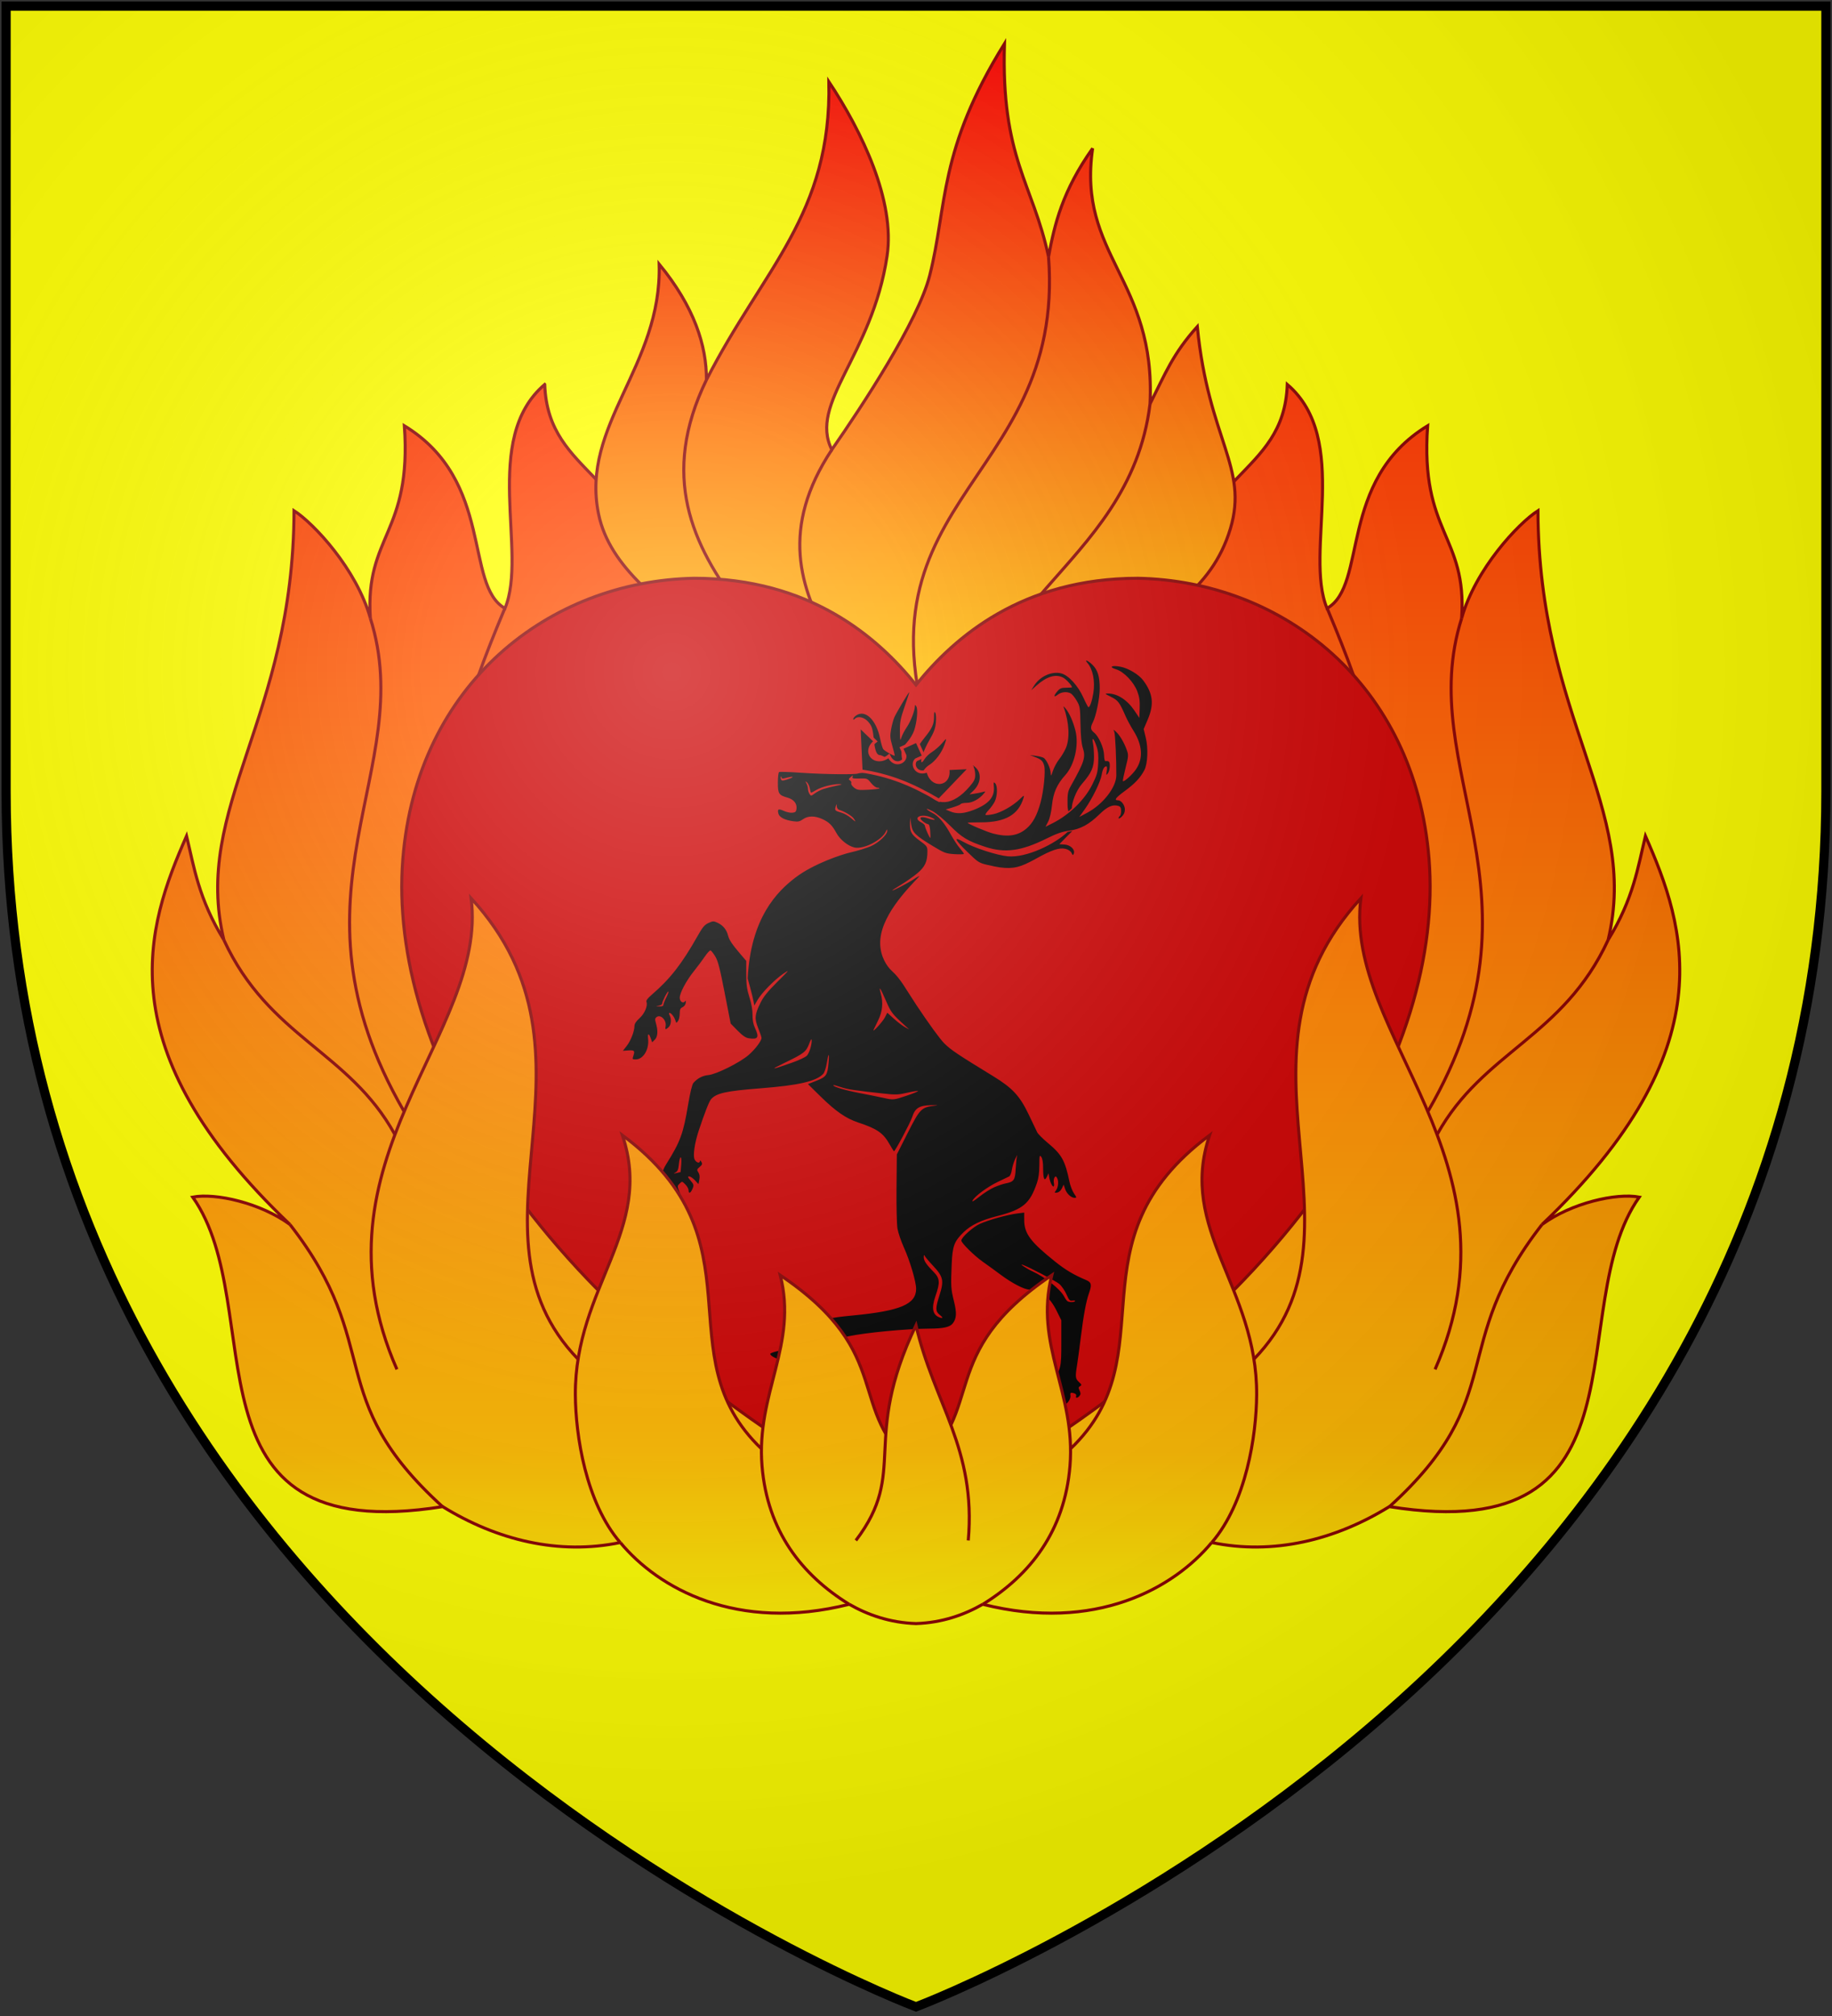 <?xml version="1.0" encoding="UTF-8"?>
<svg xmlns="http://www.w3.org/2000/svg" xmlns:xlink="http://www.w3.org/1999/xlink" width="600" height="660">
<rect width="100%" height="100%" fill="#333333" stroke="none"/>
<defs>
  <radialGradient id="rg" gradientUnits="userSpaceOnUse" cx="220" cy="220" r="405">
    <stop style="stop-color:#fff;stop-opacity:.3" offset="0"/>
    <stop style="stop-color:#fff;stop-opacity:.2" offset=".2"/>
    <stop style="stop-color:#666;stop-opacity:.1" offset=".6"/>
    <stop style="stop-color:#000;stop-opacity:.13" offset="1"/>
  </radialGradient>
  <linearGradient id="flame" gradientUnits="userSpaceOnUse" x1="0%" y1="0%" x2="0%" y2="80%">
    <stop offset="0%" style="stop-color:#f00;" />
    <stop offset="90%" style="stop-color:#fb0;" />
    <stop offset="100%" style="stop-color:#fe0;" />
  </linearGradient>
  <linearGradient id="flame2" x1="0%" y1="0%" x2="0%" y2="100%">
    <stop offset="0%" style="stop-color:#f00;" />
    <stop offset="80%" style="stop-color:#fb0;" />
    <stop offset="100%" style="stop-color:#ff0;" />
  </linearGradient>
  <path id="shield" d="m2,2v257c0,286 298,398 298,398c0,0 298-112 298-398V2z"/>
</defs>
<use xlink:href="#shield" fill="#ff0"/>
<g id="charge" fill="url(#flame)" stroke="#800">
  <path d="m 178.398,125.862 c -20.979,17.913 -5.364,54.878 -13.012,73.298 -13.418,-7.572 -3.422,-41.777 -32.952,-59.771 2.502,35.334 -12.948,35.782 -11.14,63.001 C 116.748,186.231 102.737,171.337 96.3,167.191 96.14,235.284 62.883,264.189 73.318,307.704 65.027,294.275 63.514,283.707 61.101,273.675 48.07,303.236 34.311,343.28 94.989,400.895 c -9.65,-7.066 -24.349,-10.415 -31.875,-8.987 25.644,36.268 -5.918,115.367 81.864,101.335 17.754,10.963 38.029,15.933 58.18,11.748 12.41,14.974 38.115,29.483 74.983,20.22 6.095,3.485 13.317,6.031 21.858,6.319 8.541,-0.288 15.764,-2.834 21.858,-6.319 36.869,9.262 62.573,-5.246 74.983,-20.22 20.151,4.184 40.426,-0.786 58.18,-11.748 87.782,14.031 56.219,-65.067 81.864,-101.335 -7.526,-1.428 -22.225,1.92 -31.875,8.987 60.678,-57.614 46.919,-97.658 33.888,-127.219 -2.412,10.032 -3.926,20.6 -12.216,34.028 10.435,-43.515 -22.822,-72.42 -22.982,-140.512 -6.437,4.145 -20.449,19.039 -24.994,35.198 1.808,-27.22 -13.642,-27.667 -11.14,-63.001 -29.53,17.995 -19.533,52.199 -32.952,59.771 -7.648,-18.421 7.967,-55.385 -13.012,-73.298 -1.093,30.657 -31.772,28.158 -35.385,71.66 -2.47,29.729 -50.998,49.949 -86.217,30.845 -35.218,19.104 -83.7,-1.116 -86.17,-30.845 -3.614,-43.502 -34.339,-41.003 -35.432,-71.66 z"/>
  <g id="top-flame" fill="none">
    <path fill="url(#flame2)" d="m 317.543,268.736 c 17.575,-62.41 72.96,-54.249 85.416,-95.642 6.039,-20.067 -7.207,-29.189 -10.827,-66.168 -8.056,8.958 -10.513,15.452 -15.486,25.305 1.986,-40.848 -23.9,-48.554 -18.801,-83.653 -9.838,13.84 -12.489,24.806 -14.437,35.49 -5.095,-24.056 -15.586,-32.21 -14.437,-69.777 -21.7,34.911 -18.681,52.988 -24.477,75.859 -3.791,14.959 -22.01,42.626 -32.067,57.078 -7.667,-15.294 13.214,-30.71 18.1,-63.422 2.69,-18.011 -8.174,-40.66 -19.06,-57.046 0.912,43.486 -21.544,61.209 -40.106,97.609 0.092,-11.233 -4.051,-24.034 -15.477,-37.896 0.947,33.485 -25.85,52.611 -19.85,81.807 7.244,35.249 68.391,47.353 83.01,100.455"/>
    <path d="m 376.646,132.231 c -6.763,55.211 -65.89,66.126 -54.391,119.061"/>
    <path d="m 343.409,84.067 c 5.75,76.779 -71.343,79.024 -33.979,170.602"/>
    <path d="m 272.429,147.228 c -33.829,51.182 25.233,78.73 22.858,114.891"/>
    <path d="m 231.363,124.37 c -30.388,62.587 41.492,90.916 56.104,138.351"/>
  </g>
  <path id="heart" fill="#c00" d="m 227.38,189.321 c -47.473,0.883 -90.895,34.6 -95.446,91.913 -4.886,61.538 40.135,148.412 168.069,216.341 127.934,-67.929 172.908,-154.803 168.021,-216.341 -4.551,-57.313 -47.925,-91.03 -95.398,-91.913 -37.776,0 -60.003,19.18 -72.623,34.903 -12.62,-15.723 -34.848,-34.903 -72.623,-34.903 z"/>
  <g id="stag" fill="#000" stroke="#c00">
    <path stroke="none" fill-rule="evenodd" d="m 327.419,283.96 c -0.681,-0.085 -2.516,-0.454 -4.086,-0.823 -2.71,-0.639 -3.036,-0.851 -6.489,-4.209 -4.224,-4.115 -4.697,-5.24 -1.405,-3.358 3.424,1.958 11.1,4.46 14.662,4.777 6.078,0.534 15.324,-3.954 19.562,-7.993 0.624,-0.085 0.96,-0.218 1.513,-0.284 l -4.228,4.295 1.726,0.128 c 1.953,0.142 3.5,1.67 3.003,2.956 -0.246,0.643 -0.331,0.615 -0.747,-0.227 -0.284,-0.577 -1.059,-1.097 -1.963,-1.324 -1.986,-0.492 -4.55,0.364 -9.715,3.249 -5.108,2.847 -7.34,3.377 -11.838,2.819 z m -67.87,-29.513 c 0.298,-0.303 -0.814,-0.142 -2.857,0.411 -0.407,0.109 -0.724,-0.028 -0.724,-0.312 0,-0.274 -0.095,-0.407 -0.218,-0.284 -0.114,0.114 -0.095,0.492 0.033,0.837 0.199,0.53 0.492,0.553 1.835,0.156 0.875,-0.26 1.75,-0.624 1.93,-0.804 z m 28.435,3.689 c 0.132,-0.142 -0.142,-0.255 -0.605,-0.255 -0.492,0 -1.381,-0.662 -2.095,-1.542 -1.206,-1.504 -1.305,-1.542 -3.774,-1.466 -2.19,0.057 -2.507,-0.024 -2.284,-0.601 0.208,-0.544 0.095,-0.52 -0.601,0.109 -0.728,0.662 -0.766,0.828 -0.236,1.121 0.331,0.189 0.52,0.596 0.397,0.899 -0.118,0.307 0.293,0.96 0.918,1.447 1.003,0.785 1.513,0.861 4.578,0.709 1.901,-0.104 3.566,-0.293 3.703,-0.426 z m -18.209,0.142 c 0.899,-0.298 2.753,-0.757 4.115,-1.041 1.996,-0.397 2.195,-0.501 1.026,-0.534 -2.062,-0.062 -5.851,0.899 -7.605,1.939 -0.823,0.487 -1.575,0.884 -1.665,0.884 -0.095,0 -0.284,-0.638 -0.426,-1.419 -0.151,-0.79 -0.568,-1.67 -0.918,-1.963 -0.568,-0.473 -0.582,-0.426 -0.161,0.369 0.265,0.492 0.473,1.277 0.473,1.75 0,0.473 0.227,1.211 0.497,1.641 0.473,0.757 0.52,0.757 1.75,-0.161 0.686,-0.52 1.996,-1.182 2.904,-1.466 z m 9.871,9.743 c -0.586,-0.899 -3.036,-2.365 -4.834,-2.899 -0.397,-0.118 -0.738,-0.638 -0.757,-1.154 -0.047,-0.908 -0.047,-0.908 -0.355,0.095 -0.378,1.249 -0.251,1.381 1.835,1.972 0.899,0.255 2.294,1.022 3.088,1.703 1.75,1.499 1.835,1.523 1.022,0.284 z m 25.006,3.963 c -0.109,-1.381 -0.359,-2.161 -0.695,-2.161 -0.284,0 -1.022,-0.388 -1.636,-0.87 -1.655,-1.305 -0.771,-1.859 1.655,-1.026 2.374,0.804 2.98,0.52 0.813,-0.378 -3.159,-1.324 -5.992,0.17 -3.14,1.646 0.695,0.359 1.263,0.88 1.268,1.154 0.014,0.624 1.608,4.19 1.774,3.963 0.061,-0.095 0.047,-1.135 -0.047,-2.327 z m -87.389,57.002 c 0,-0.303 0.435,-1.419 0.974,-2.474 0.53,-1.055 0.823,-1.92 0.648,-1.92 -0.359,0 -2.034,3.311 -2.034,4.02 0,0.251 -0.52,0.534 -1.135,0.629 -1.059,0.161 -1.041,0.175 0.203,0.236 0.87,0.038 1.338,-0.132 1.338,-0.487 z m -9.814,16.587 c 0.553,-1.589 0.298,-1.83 -1.783,-1.679 l -1.67,0.123 1.244,-1.58 c 1.324,-1.679 2.554,-4.838 2.554,-6.565 0,-0.7 0.549,-1.537 1.655,-2.526 1.67,-1.504 2.767,-4.082 2.27,-5.363 -0.161,-0.426 0.411,-1.197 1.726,-2.318 6.007,-5.155 9.885,-10.121 15.059,-19.297 1.608,-2.852 2.256,-3.623 3.547,-4.209 1.504,-0.672 1.665,-0.672 3.084,0 1.67,0.79 2.861,2.27 3.301,4.082 0.345,1.428 1.31,2.885 4.001,6.04 l 1.968,2.299 0,4.313 c 0,3.481 0.203,4.957 1.05,7.638 0.672,2.128 1.041,4.19 1.007,5.737 -0.028,1.655 0.227,3.003 0.804,4.271 1.443,3.122 1.017,3.831 -2.015,3.377 -1.012,-0.142 -2.034,-0.851 -3.68,-2.507 l -2.27,-2.318 -1.972,-10.084 c -1.575,-8.088 -2.19,-10.452 -3.088,-11.909 -0.615,-1.003 -1.305,-1.882 -1.532,-1.953 -0.227,-0.076 -1.059,0.818 -1.854,1.986 -0.795,1.168 -2.412,3.349 -3.613,4.838 -2.53,3.169 -4.621,7.104 -4.621,8.703 0,1.249 1.145,1.986 1.736,1.135 0.236,-0.359 0.317,-0.199 0.236,0.492 -0.071,0.601 -0.511,1.201 -1.041,1.438 -0.747,0.331 -0.932,0.738 -0.932,2.081 0,0.922 -0.255,2.034 -0.568,2.459 -0.539,0.733 -0.577,0.724 -0.87,-0.236 -0.341,-1.135 -1.381,-2.445 -1.93,-2.445 -0.203,0 -0.17,0.364 0.061,0.804 0.662,1.23 0.506,3.122 -0.331,3.878 -1.012,0.918 -1.22,0.851 -0.993,-0.307 0.369,-1.958 -1.608,-3.992 -2.932,-3.017 -0.558,0.411 -0.601,0.757 -0.255,1.939 0.757,2.582 0.634,4.493 -0.331,5.463 l -0.884,0.884 -0.464,-1.324 c -0.605,-1.75 -1.078,-1.679 -0.866,0.123 0.407,3.5 -1.561,6.792 -4.053,6.792 -1.135,0 -1.163,-0.047 -0.743,-1.253 z m 82.343,-12.458 0.804,-1.57 2.19,1.986 c 1.206,1.088 2.819,2.318 3.595,2.734 l 1.391,0.757 -1.443,-1.315 c -4.19,-3.812 -4.512,-4.238 -6.243,-8.239 -1.816,-4.186 -2.384,-4.966 -1.618,-2.19 0.842,3.036 0.558,5.879 -0.875,8.788 -0.728,1.476 -1.4,2.861 -1.495,3.088 -0.459,1.097 2.994,-2.672 3.689,-4.034 z m -30.733,14.908 c 2.634,-0.922 4.824,-1.949 5.24,-2.45 0.804,-0.993 1.561,-3.405 1.532,-4.919 -0.014,-0.757 -0.246,-0.449 -0.851,1.121 -0.984,2.563 -1.703,3.122 -7.865,6.101 -5.127,2.478 -4.801,2.507 1.939,0.142 z m 37.917,10.675 c 2.128,-0.724 3.784,-1.4 3.67,-1.513 -0.109,-0.109 -1.688,0.142 -3.509,0.558 -2.97,0.681 -3.784,0.709 -7.927,0.255 -9.554,-1.041 -11.668,-1.362 -13.872,-2.109 -1.244,-0.426 -2.318,-0.709 -2.384,-0.643 -0.411,0.416 3.5,1.618 8.211,2.53 3.027,0.586 6.603,1.31 7.965,1.608 3.481,0.776 3.547,0.766 7.851,-0.686 z m -74.094,25.029 c 0.028,-0.024 0.132,-1.206 0.236,-2.625 0.208,-3.084 -0.511,-2.861 -0.804,0.246 -0.156,1.561 -0.411,2.147 -1.088,2.483 -0.757,0.388 -0.709,0.411 0.364,0.189 0.681,-0.142 1.258,-0.27 1.291,-0.298 z m 102.751,4.952 c 1.211,-0.52 2.838,-1.078 3.618,-1.23 2.838,-0.544 3.216,-1.088 3.405,-4.872 0.104,-1.882 0.307,-3.784 0.464,-4.242 0.156,-0.454 -0.109,-0.009 -0.591,0.993 -0.473,0.993 -0.993,2.639 -1.135,3.656 -0.142,1.017 -0.544,1.986 -0.884,2.161 -0.341,0.17 -2.01,0.97 -3.708,1.778 -3.358,1.594 -7.496,4.644 -8.277,6.101 -0.322,0.605 0.416,0.189 2.213,-1.239 1.485,-1.182 3.689,-2.578 4.895,-3.107 z m -17.916,41.725 c -1.372,-1.088 -1.381,-2.128 -0.028,-6.361 1.528,-4.763 1.249,-6.078 -2.057,-9.601 -1.419,-1.513 -2.696,-3.027 -2.819,-3.367 -0.151,-0.378 -0.251,-0.227 -0.27,0.411 -0.033,1.201 0.757,2.412 3.169,4.853 2.128,2.161 2.232,3.462 0.676,7.922 -1.419,4.058 -0.955,6.29 1.466,7.085 1.064,0.355 1.003,-0.047 -0.142,-0.936 z m 48.067,-214.134 c -0.156,0.019 -0.085,0.251 0.345,0.743 1.797,2.062 2.573,5.983 1.953,9.866 -0.407,2.563 -1.126,4.654 -1.594,4.654 -0.142,0 -0.88,-1.405 -1.655,-3.122 -1.75,-3.911 -4.872,-7.331 -7.236,-7.946 -3.122,-0.814 -7.033,0.96 -8.963,4.067 l -0.899,1.443 1.722,-1.532 c 3.372,-3.003 6.281,-3.869 8.736,-2.601 0.97,0.501 2.895,2.601 2.895,3.159 0,0.08 -0.851,0.142 -1.892,0.142 -1.561,0 -2.062,0.203 -2.885,1.159 -1.324,1.528 -1.268,2.199 0.095,1.135 1.168,-0.922 3.027,-1.111 4.28,-0.435 0.426,0.236 1.301,1.296 1.93,2.365 1.088,1.845 1.149,2.247 1.253,7.709 0.071,3.926 0.317,6.409 0.757,7.757 1.003,3.013 0.53,4.54 -3.76,12.184 -0.851,1.513 -1.244,2.27 -1.244,4.99 0,2.866 0.047,2.237 0.255,3.604 0.511,-0.303 0.662,-0.549 1.149,-0.979 0,-1.845 1.357,-5.737 3.339,-8.017 3.098,-3.566 3.926,-5.42 3.926,-8.83 0,-1.584 -0.151,-3.595 -0.331,-4.465 -0.482,-2.27 0.312,-1.58 1.173,1.012 0.53,1.556 0.672,3.022 0.53,5.557 -0.156,3.027 -0.393,3.864 -1.939,6.971 -2.436,4.928 -7.506,9.885 -12.898,12.6 l -2.412,1.216 0.875,-1.703 c 0.539,-1.05 1.012,-3.103 1.253,-5.42 0.416,-4.044 1.641,-6.796 4.351,-9.8 3.013,-3.33 4.493,-9.79 3.339,-14.473 -0.747,-3.027 -1.986,-5.808 -3.245,-7.331 -0.686,-0.832 -0.795,-0.87 -0.553,-0.208 1.741,4.73 1.986,10.121 0.624,13.224 -0.492,1.107 -1.476,2.743 -2.19,3.632 -0.719,0.899 -1.622,2.563 -2.015,3.708 -0.615,1.821 -0.709,1.93 -0.743,0.851 -0.047,-1.655 -1.409,-4.574 -2.365,-5.084 -0.426,-0.222 -1.599,-0.511 -2.611,-0.638 l -1.835,-0.227 1.608,0.605 c 2.138,0.804 2.634,1.277 3.074,2.866 0.492,1.774 -0.151,8.215 -1.197,12.079 -1.126,4.134 -2.521,6.716 -4.578,8.476 -2.781,2.384 -6.125,2.899 -10.869,1.679 -2.119,-0.539 -8.428,-3.216 -8.419,-3.561 0,-0.071 1.986,-0.128 4.422,-0.132 7.946,-0.014 12.25,-2.507 13.886,-8.026 0.284,-0.946 0.175,-0.908 -1.286,0.487 -2.332,2.223 -6.101,4.351 -8.669,4.881 -1.23,0.255 -2.365,0.355 -2.493,0.218 -0.142,-0.132 0.317,-0.851 1.012,-1.58 0.695,-0.733 1.584,-1.968 1.977,-2.743 0.899,-1.774 0.993,-5.179 0.17,-6.007 -0.52,-0.53 -0.582,-0.402 -0.44,1.055 0.331,3.42 -1.674,5.737 -6.574,7.634 -3.311,1.277 -5.543,1.419 -7.794,0.473 l -1.419,-0.601 2.355,-0.7 c 1.301,-0.388 2.469,-0.875 2.601,-1.088 0.128,-0.208 1.031,-0.378 2.001,-0.378 1.788,0 4.143,-1.305 5.605,-3.098 0.568,-0.709 0.544,-0.733 -0.416,-0.459 -0.568,0.166 -1.769,0.411 -2.672,0.544 l -1.655,0.236 1.159,-1.088 c 2.545,-2.393 2.918,-5.799 0.842,-7.709 -1.026,-0.946 -1.055,-0.946 -0.615,-0.095 0.265,0.497 0.473,1.641 0.473,2.545 0,1.343 -0.331,2.024 -1.811,3.76 -5.477,6.418 -11.115,6.858 -14.416,1.107 -2.081,-3.623 -1.632,-6.385 1.343,-8.267 1.868,-1.182 3.926,-3.94 4.81,-6.47 0.832,-2.355 0.795,-2.379 -0.837,-0.473 -0.795,0.922 -2.242,2.185 -3.216,2.8 -0.974,0.615 -2.095,1.684 -2.483,2.365 -0.393,0.676 -0.823,1.121 -0.955,0.984 -0.511,-0.52 0.79,-4.181 2.592,-7.274 1.466,-2.526 1.92,-3.76 2.095,-5.676 0.128,-1.348 0.047,-2.79 -0.189,-3.192 -0.322,-0.582 -0.416,-0.284 -0.416,1.315 0,2.403 -0.648,3.803 -3.202,6.938 -4.313,5.297 -5.108,9.507 -2.838,14.946 l 0.615,1.49 -0.984,-0.927 c -2.299,-2.161 -4.73,-8.736 -4.162,-11.29 0.142,-0.691 0.965,-2.015 1.811,-2.942 0.851,-0.932 1.854,-2.62 2.237,-3.751 0.927,-2.734 1.31,-6.867 0.728,-7.87 -0.359,-0.615 -0.454,-0.638 -0.464,-0.128 -0.038,1.513 -1.362,4.98 -2.62,6.83 -0.747,1.097 -1.561,2.649 -1.807,3.438 -0.407,1.301 -0.454,1.102 -0.487,-2.062 -0.033,-3.06 0.166,-4.077 1.57,-8.135 0.88,-2.545 1.551,-4.635 1.495,-4.635 -0.236,0 -4.365,6.962 -4.919,8.291 -0.322,0.776 -0.79,2.507 -1.041,3.878 -0.378,2.119 -0.331,2.866 0.378,5.344 0.459,1.584 0.828,3.027 0.828,3.216 0,0.397 -3.159,-1.324 -3.765,-2.053 -0.236,-0.284 -0.7,-1.859 -1.041,-3.514 -1.249,-6.134 -4.886,-9.601 -7.87,-7.511 -0.501,0.355 -0.913,0.851 -0.913,1.111 0,0.341 0.142,0.331 0.492,-0.024 1.017,-1.017 3.055,-0.577 4.384,0.936 1.277,1.452 1.495,2.19 1.939,6.527 0.284,2.899 0.908,4.399 1.821,4.399 1.069,0 4.332,2.247 5.472,3.765 1.211,1.608 2.913,4.881 2.668,5.127 -0.095,0.095 -1.797,-0.596 -3.784,-1.528 -3.443,-1.608 -3.793,-1.684 -7.331,-1.636 -2.034,0.028 -3.878,0.161 -4.096,0.293 -0.662,0.411 -11.233,0.284 -18.559,-0.227 -3.798,-0.265 -7.085,-0.369 -7.307,-0.236 -0.218,0.142 -0.397,1.703 -0.397,3.462 0,3.642 0.293,4.096 3.192,4.919 2.02,0.582 3.112,1.939 2.913,3.642 -0.104,0.932 -0.364,1.182 -1.324,1.291 -0.662,0.076 -1.915,-0.189 -2.79,-0.582 -1.821,-0.823 -2.195,-0.643 -1.816,0.866 0.307,1.22 2.081,2.128 4.952,2.521 1.466,0.203 2.048,0.076 3.103,-0.676 1.608,-1.145 3.855,-1.173 6.271,-0.08 2.261,1.026 3.278,2.024 4.682,4.602 1.182,2.176 3.803,4.271 5.931,4.739 3.027,0.662 9.119,-2.497 10.311,-5.354 0.298,-0.7 0.35,-0.709 0.378,-0.104 0.038,1.23 -2.734,3.845 -5.321,5.013 -1.353,0.601 -4.432,1.547 -6.844,2.091 -2.412,0.544 -11.786,3.547 -17.892,8.192 -5.945,4.526 -14.629,13.139 -15.632,33.013 l 0.837,3.074 c 0.464,1.693 0.946,3.689 1.088,4.436 l 0.255,1.362 1.026,-1.774 c 1.381,-2.388 5.534,-6.621 8.433,-8.617 2.223,-1.513 2.095,-1.353 -1.892,2.615 -3.188,3.169 -4.588,4.909 -5.567,6.924 -1.892,3.855 -2.001,5.094 -0.724,8.286 0.591,1.466 1.074,2.895 1.074,3.169 0,0.97 -2.034,3.689 -4.186,5.567 -2.847,2.483 -10.594,6.357 -13.215,6.603 -1.915,0.18 -3.547,1.041 -4.9,2.563 -0.426,0.487 -1.064,3.112 -1.75,7.189 -1.561,9.398 -2.526,12.023 -7.076,19.297 -0.936,1.49 -1.277,2.379 -0.993,2.649 0.757,0.766 0.459,4.077 -0.506,5.605 -0.776,1.23 -0.918,2.034 -0.927,5.373 0,3.098 -0.17,4.172 -0.757,5.08 -0.979,1.485 -0.615,1.797 1.121,0.974 1.646,-0.785 1.892,-0.629 1.892,1.201 0,1.75 1.055,1.845 2.677,0.236 2.54,-2.507 3.391,-7.785 1.873,-11.597 -0.884,-2.223 -0.884,-2.237 -0.08,-3.036 0.804,-0.804 0.814,-0.804 1.873,0.255 0.582,0.586 1.059,1.443 1.059,1.906 0,1.163 0.596,1.059 1.168,-0.203 0.662,-1.443 0.634,-1.599 -0.582,-3.041 -0.875,-1.041 -0.946,-1.268 -0.369,-1.268 0.378,0 1.216,0.568 1.859,1.253 l 1.173,1.253 0.284,-1.466 c 0.189,-0.993 0.08,-1.75 -0.322,-2.365 -0.549,-0.818 -0.511,-0.97 0.426,-1.774 0.842,-0.728 0.946,-1.017 0.558,-1.67 -0.251,-0.44 -0.464,-0.568 -0.473,-0.284 -0.019,0.927 -1.253,0.544 -1.75,-0.539 -0.568,-1.258 0.014,-5.316 1.353,-9.365 1.93,-5.808 3.405,-9.592 4.039,-10.311 1.75,-2.001 4.872,-2.696 16.114,-3.571 12.699,-0.993 18.446,-2.327 20.668,-4.791 0.378,-0.426 0.884,-1.949 1.116,-3.391 0.568,-3.566 0.899,-3.675 0.596,-0.203 -0.355,4.077 -0.724,4.616 -3.963,5.893 l -2.79,1.097 4.228,4.153 c 4.848,4.753 8.253,7.109 12.179,8.409 6.29,2.081 8.239,3.434 10.358,7.189 0.695,1.23 1.334,2.242 1.419,2.242 0.378,0 5.354,-9.332 5.94,-11.162 0.955,-2.994 2.318,-3.845 6.253,-3.926 1.703,-0.038 2.44,0.009 1.646,0.104 -4.976,0.582 -5.203,0.804 -9.554,9.384 l -3.358,6.631 -0.104,10.911 c -0.057,6.007 0.08,12.013 0.307,13.347 0.227,1.338 1.163,4.115 2.081,6.149 2.034,4.493 4.034,11.275 4.034,13.602 0,5.032 -5.174,7.222 -20.546,8.703 -8.48,0.823 -9.861,1.206 -10.954,3.046 -1.433,2.412 -2.819,3.595 -5.335,4.531 -1.338,0.501 -3.041,1.438 -3.784,2.081 -1.405,1.244 -1.561,1.305 -4.99,2.081 -1.182,0.274 -2.161,0.653 -2.161,0.851 0,0.643 1.906,1.636 3.736,1.949 l 1.783,0.303 -1.811,1.324 c -0.993,0.738 -1.958,1.338 -2.138,1.338 -0.189,0 -0.331,0.208 -0.331,0.464 0,0.851 7.331,0.227 9.743,-0.837 2.54,-1.107 3.49,-2.067 4.058,-4.077 0.27,-0.946 0.851,-1.722 1.57,-2.119 1.088,-0.596 1.192,-0.577 1.949,0.341 0.965,1.182 1.017,2.445 0.156,3.675 -1.145,1.632 0.426,1.097 1.854,-0.634 1.22,-1.48 1.286,-1.504 1.523,-0.615 0.449,1.703 1.381,0.757 1.381,-1.419 0,-0.776 0.166,-0.979 0.648,-0.795 0.932,0.359 2.237,-0.464 2.237,-1.409 0,-0.7 -0.114,-0.747 -0.79,-0.322 -1.017,0.634 -2.1,-0.161 -2.1,-1.532 0,-0.795 0.312,-1.012 1.958,-1.362 5.77,-1.23 19.183,-2.507 26.661,-2.54 4.611,-0.014 6.749,-0.492 7.69,-1.717 1.244,-1.608 1.338,-3.429 0.378,-7.269 -0.993,-4.034 -1.041,-4.834 -0.738,-12.061 0.255,-6.04 0.804,-7.506 3.916,-10.533 2.388,-2.318 5.657,-3.888 10.925,-5.25 8.523,-2.199 10.736,-4.034 13.087,-10.878 0.52,-1.49 0.776,-3.42 0.785,-5.78 0.014,-3.202 0.071,-3.462 0.615,-2.743 0.402,0.53 0.615,1.797 0.615,3.708 0.009,3.5 0.426,4.46 1.23,2.819 l 0.568,-1.145 0.142,1.026 c 0.222,1.537 0.984,3.292 1.433,3.292 0.218,0 0.284,-0.511 0.161,-1.135 -0.132,-0.615 -0.047,-1.409 0.17,-1.75 0.369,-0.549 0.459,-0.549 0.818,0 0.615,0.946 0.497,3.003 -0.246,4.067 -0.638,0.913 -0.629,0.946 0.307,0.804 0.596,-0.08 1.201,-0.615 1.561,-1.362 l 0.586,-1.23 0.459,1.386 c 0.52,1.561 1.986,2.932 3.136,2.932 0.709,0 0.686,-0.118 -0.227,-1.466 -0.544,-0.804 -1.206,-2.516 -1.466,-3.807 -1.433,-6.938 -2.516,-8.892 -7.066,-12.675 -1.655,-1.372 -3.226,-2.951 -3.5,-3.5 -0.26,-0.549 -1.547,-3.216 -2.838,-5.936 -2.866,-5.983 -5.283,-8.584 -11.507,-12.392 -11.848,-7.246 -13.933,-8.646 -16.095,-10.798 -1.419,-1.419 -5.042,-6.394 -9.128,-12.543 -3.717,-5.614 -5.127,-8.546 -8.064,-11.195 -1.608,-1.457 -3.689,-4.635 -3.793,-8.797 -0.236,-8.74 8.773,-17.878 12.855,-22.182 -0.095,-0.095 -0.884,0.322 -1.759,0.922 -1.703,1.163 -7.142,4.011 -7.142,3.736 0,-0.095 1.291,-0.936 2.885,-1.878 1.58,-0.946 3.963,-2.615 5.297,-3.722 2.568,-2.143 3.358,-3.878 3.33,-7.303 -0.009,-1.438 -0.218,-1.717 -2.507,-3.377 -2.767,-2.01 -3.263,-2.913 -3.193,-5.732 l 0.047,-1.93 0.322,2.27 c 0.393,2.72 1.31,3.632 7.236,7.217 3.651,2.209 4.143,2.388 6.986,2.573 1.684,0.109 3.06,0.061 3.06,-0.095 0,-0.17 -0.615,-1.022 -1.362,-1.892 -0.757,-0.875 -2.081,-2.909 -2.965,-4.512 -2.024,-3.699 -3.973,-5.988 -5.988,-7.009 -0.861,-0.445 -1.688,-1.003 -1.845,-1.244 -0.142,-0.236 0.719,0.081 1.92,0.709 1.23,0.662 3.717,2.71 5.699,4.711 3.869,3.902 5.817,5.07 11.616,6.967 6.385,2.081 11.682,1.372 19.902,-2.696 3.453,-1.703 5.24,-2.327 7.511,-2.625 3.675,-0.492 6.494,-2.02 9.951,-5.401 2.54,-2.488 4.351,-3.278 6.182,-2.696 0.648,0.208 0.861,0.615 0.861,1.665 0,0.757 -0.189,1.504 -0.411,1.641 -0.227,0.142 -0.411,0.464 -0.411,0.709 0,0.255 0.473,0.028 1.031,-0.501 0.7,-0.662 1.031,-1.419 1.031,-2.341 0,-1.433 -1.182,-3.018 -2.242,-3.018 -1.419,0 -0.804,-0.832 2.209,-3.041 3.32,-2.431 5.108,-4.342 6.418,-6.844 1.088,-2.081 1.301,-7.142 0.449,-10.642 l -0.681,-2.79 1.31,-3.065 c 2.157,-5.061 1.774,-8.513 -1.428,-12.841 -1.419,-1.915 -4.801,-3.973 -7.402,-4.493 -2.961,-0.586 -4.096,0.066 -1.466,0.851 2.493,0.747 5.756,4.162 6.905,7.208 0.695,1.868 0.87,3.112 0.776,5.543 l -0.118,3.131 -1.561,-2.332 c -2.379,-3.547 -5.609,-5.652 -8.731,-5.661 -1.116,0 -1.022,0.095 1.017,1.111 2.341,1.163 2.776,1.75 4.848,6.48 0.497,1.126 1.641,3.23 2.545,4.668 2.895,4.611 3.197,8.986 0.851,12.477 -1.159,1.75 -3.987,4.318 -4.351,3.959 -0.095,-0.095 0.293,-2.034 0.861,-4.295 0.984,-3.897 1.007,-4.209 0.402,-5.921 -0.832,-2.365 -2.346,-4.919 -3.519,-5.95 -0.932,-0.823 -0.932,-0.823 -0.568,0 0.317,0.738 0.719,9.209 0.672,14.302 -0.033,3.911 -4.38,9.469 -9.554,12.231 l -2.582,1.372 1.882,-2.639 c 2.355,-3.297 5.08,-8.873 5.458,-11.171 0.298,-1.811 0.828,-2.772 1.523,-2.772 0.246,0 0.303,0.624 0.142,1.547 -0.236,1.438 -0.213,1.49 0.378,0.743 0.331,-0.44 0.615,-1.504 0.615,-2.365 0,-1.476 -0.236,-1.75 -1.438,-1.627 -0.222,0.024 -0.426,-0.851 -0.44,-1.958 -0.033,-2.332 -1.75,-6.196 -3.292,-7.402 -1.159,-0.918 -1.249,-1.679 -0.378,-3.358 1.064,-2.057 2.256,-7.889 2.256,-11.067 0,-3.878 -0.648,-6.021 -2.365,-7.733 -0.884,-0.884 -1.75,-1.428 -2.01,-1.391 z m -3.689,209.683 c 0.114,-0.189 -0.246,-0.265 -0.804,-0.161 -0.899,0.175 -1.135,-0.066 -2.015,-2.053 -0.544,-1.23 -1.608,-2.772 -2.365,-3.415 -1.088,-0.922 -10.225,-5.685 -12.079,-6.29 -1.116,-0.369 1.495,1.362 3.297,2.176 4.2,1.92 9.128,5.832 10.386,8.239 0.35,0.681 0.851,1.372 1.097,1.537 0.629,0.411 2.213,0.388 2.478,-0.038 z m -20.981,40.722 c 0.818,-1.58 0.851,-1.523 -0.814,-1.324 -0.79,0.085 -1.438,0.033 -1.438,-0.128 0,-0.482 4.365,-5.146 6.607,-7.061 1.797,-1.542 2.365,-1.797 3.945,-1.797 2.001,0 2.535,-0.411 4.938,-3.76 3.155,-4.399 3.24,-4.744 3.24,-12.94 l 0,-7.43 -1.547,-3.122 c -2.28,-4.611 -5.259,-6.915 -8.958,-6.924 -1.599,0 -5.642,-2.1 -9.27,-4.801 -1.811,-1.348 -4.493,-3.301 -5.969,-4.332 -2.781,-1.958 -7,-6.125 -7,-6.919 0,-1.026 3.822,-4.47 6.101,-5.486 2.805,-1.268 9.024,-2.98 12.221,-3.386 l 2.27,-0.284 0,2.412 c 0.019,4.455 2.015,7.142 10.093,13.612 3.405,2.729 6.21,4.399 10.183,6.054 1.75,0.743 1.925,1.528 0.936,4.332 -0.946,2.682 -1.778,7.165 -2.686,14.492 -0.459,3.717 -1.017,7.87 -1.244,9.223 -0.596,3.632 -0.52,4.266 0.643,5.344 0.922,0.851 0.97,1.022 0.388,1.348 -0.568,0.312 -0.586,0.544 -0.17,1.466 0.388,0.851 0.378,1.22 -0.028,1.717 -0.662,0.804 -1.409,0.818 -1.107,0.033 0.142,-0.378 -0.109,-0.709 -0.676,-0.884 -1.102,-0.35 -1.343,-0.189 -1.182,0.785 0.161,0.927 -0.993,2.753 -1.736,2.753 -0.35,0 -0.482,-0.341 -0.369,-0.946 0.104,-0.534 -0.081,-1.173 -0.416,-1.452 -1.239,-1.026 -2.743,0.492 -3.585,3.642 -0.615,2.308 -1.495,3.604 -2.923,4.342 -1.811,0.936 -2.034,0.724 -1.197,-1.154 0.497,-1.107 0.643,-1.892 0.393,-2.138 -0.544,-0.549 -1.23,0.218 -2.45,2.772 -1.163,2.426 -2.445,3.112 -5.879,3.155 l -1.968,0.024 0.634,-1.216 z"/>
    <path d="m 281.329,237.562 0.672,14.832 c 9.521,1.466 16.687,4.37 25.54,9.601 l 10.272,-10.708 -7.416,0.331 c 1.022,5.595 -5.477,6.271 -6.499,0.686 -3.765,1.703 -5.472,-2.062 -3.878,-3.547 l 2.507,-1.135 -2.27,-5.013 -5.013,2.27 1.135,2.507 c 0.222,2.176 -3.547,3.878 -5.25,0.114 -4.446,3.538 -8.892,-1.258 -4.446,-4.791 z"/>
  </g>
  <g id="mirrored-flame">
    <path d="m 121.284,202.393 c 15.876,49.931 -30.54,89.609 10.994,161.377"/>
    <path d="m 73.321,307.72 c 14.728,31.926 40.953,36.432 55.971,63.641"/>
    <path d="m 94.992,400.911 c 31.172,39.959 10.372,56.447 49.974,92.366"/>
    <path d="m 203.143,505.006 c -11.3,-13.103 -14.633,-35.113 -14.709,-48.384 -0.201,-35.308 25.895,-54.007 15.405,-84.974 46.683,34.709 13.203,71.802 45.542,102.648"/>
    <path d="m 129.999,448.313 c -30.005,-68.271 30.04,-109.639 24.294,-154.254 47.685,51.998 -5.724,108.72 35.033,150.915"/>
    <path d="m 278.129,525.223 c -15.567,-9.618 -26.795,-23.977 -28.557,-45.279 -1.983,-23.977 11.804,-39.608 5.958,-62.477 38.497,25.945 20.913,44.273 44.488,63.169"/>
    <path d="m 165.325,199.186 c -3.373,8.041 -6.215,15.188 -8.577,21.796"/>
  </g>
  <use xlink:href="#mirrored-flame" transform="matrix(-1,0,0,1,600,0)"/>
  <path d="m 280.308,504.319 c 17.301,-22.761 1.501,-32.368 19.68,-70.447 5.909,25.683 19.761,40.311 17.131,70.447"/>
</g>
<use id="shine" xlink:href="#shield" fill="url(#rg)" stroke="#000" stroke-width="3"/>
</svg>